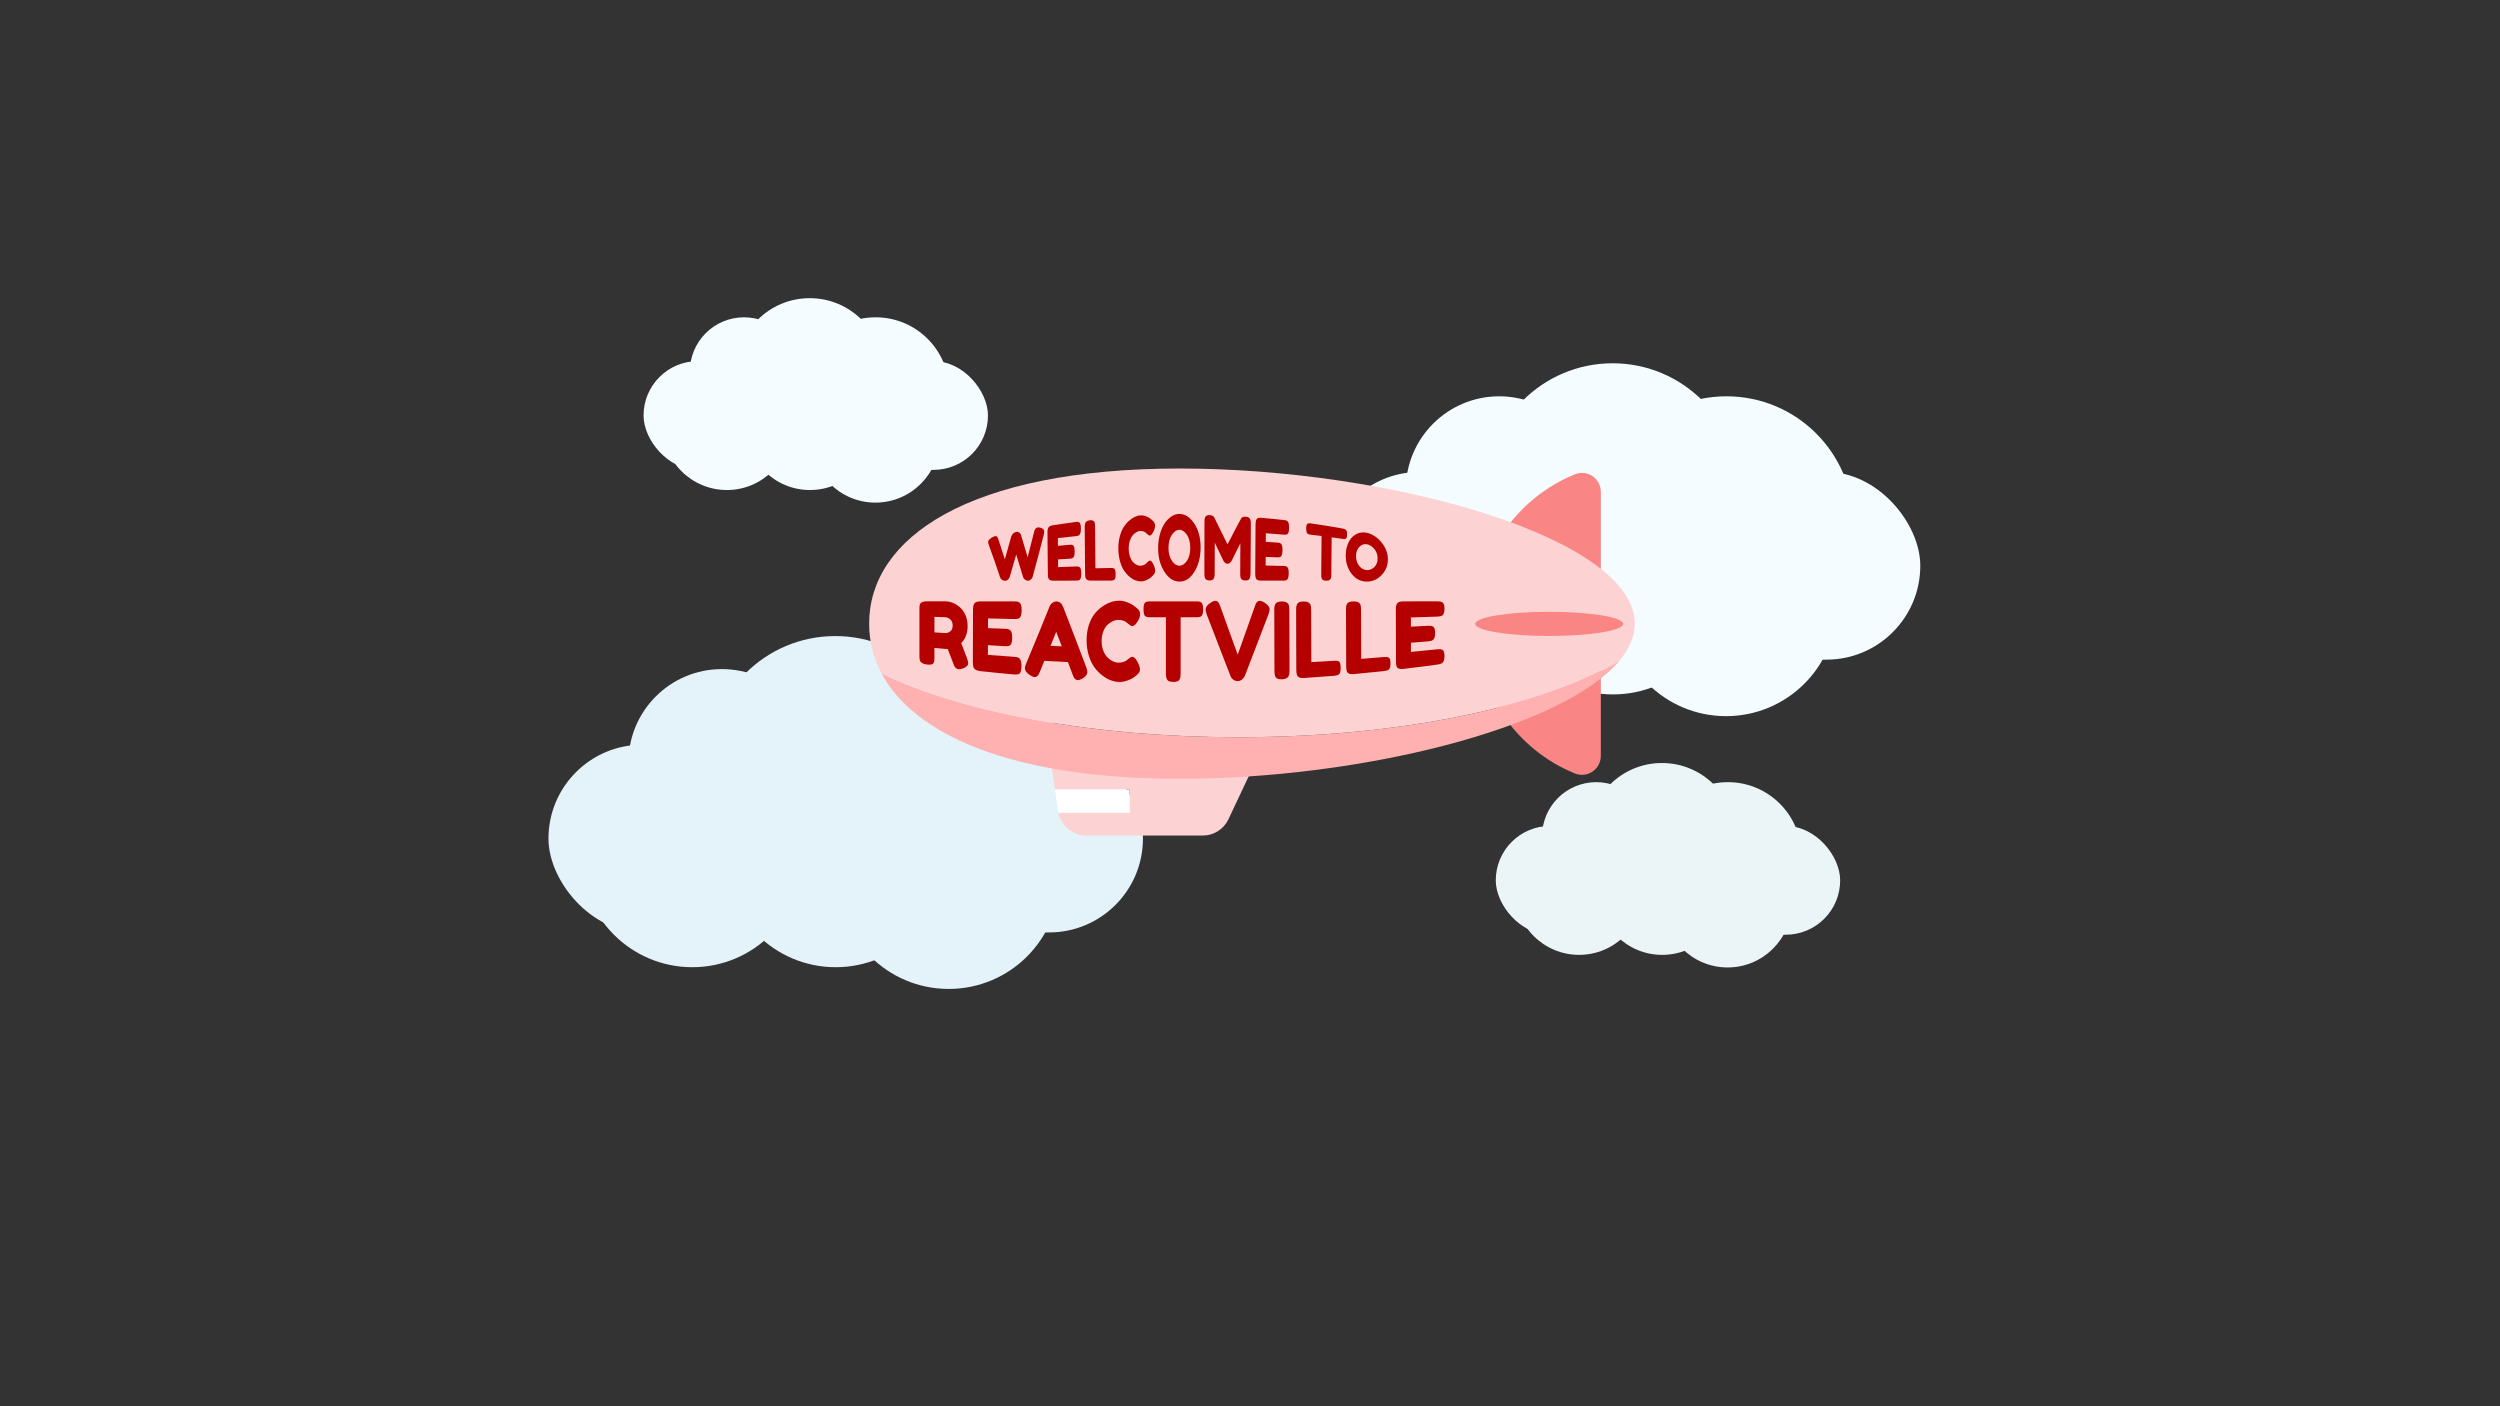 <?xml version="1.0" encoding="UTF-8"?>
<svg xmlns="http://www.w3.org/2000/svg" viewBox="0 0 3840 2160">
  <rect x="0" y="0" width="3840" height="2160" fill="#333333" stroke="none"/>
  <g id="landing-fade-4">
    <g id="landing-fade-4-animation">
      <g>
        <rect x="2036.44" y="724.87" width="913.12" height="288.35" rx="144.18" ry="144.18" style="fill: #f5fcff; stroke-width: 0px;"/>
        <circle cx="2302.77" cy="752.24" r="143.51" style="fill: #f5fcff; stroke-width: 0px;"/>
        <circle cx="2476.98" cy="752.91" r="194.91" style="fill: #f5fcff; stroke-width: 0px;"/>
        <circle cx="2651.86" cy="803.64" r="194.91" style="fill: #f5fcff; stroke-width: 0px;"/>
        <circle cx="2651.19" cy="929.79" r="170.21" style="fill: #f5fcff; stroke-width: 0px;"/>
        <circle cx="2477.65" cy="896.42" r="170.21" style="fill: #f5fcff; stroke-width: 0px;"/>
        <circle cx="2257.38" cy="896.42" r="170.21" style="fill: #f5fcff; stroke-width: 0px;"/>
      </g>
    </g>
  </g>
  <g id="landing-fade-3">
    <g id="landing-fade-3-animation">
      <g>
        <rect x="842.44" y="1143.87" width="913.12" height="288.35" rx="144.18" ry="144.18" style="fill: #e4f3f9; stroke-width: 0px;"/>
        <circle cx="1108.77" cy="1171.24" r="143.51" style="fill: #e4f3f9; stroke-width: 0px;"/>
        <circle cx="1282.98" cy="1171.91" r="194.91" style="fill: #e4f3f9; stroke-width: 0px;"/>
        <circle cx="1457.86" cy="1222.64" r="194.91" style="fill: #e4f3f9; stroke-width: 0px;"/>
        <circle cx="1457.19" cy="1348.79" r="170.21" style="fill: #e4f3f9; stroke-width: 0px;"/>
        <circle cx="1283.65" cy="1315.42" r="170.21" style="fill: #e4f3f9; stroke-width: 0px;"/>
        <circle cx="1063.38" cy="1315.42" r="170.21" style="fill: #e4f3f9; stroke-width: 0px;"/>
      </g>
    </g>
  </g>
  <g id="landing-move">
    <g id="landing-move-animation">
      <path d="M2265.94,958.28c0,104.28,63.45,193.47,153.21,229.79,18.98,7.68,39.69-6.46,39.69-26.94v-405.7c0-20.48-20.71-34.62-39.69-26.94-89.76,36.32-153.21,125.51-153.21,229.79Z" style="fill: #f98585; stroke-width: 0px;"/>
      <path d="M1614.35,1171.18l6.07,41.44h114.67v35.72h-109.39c3.94,20.24,21.7,35.01,42.51,35.01h179.45c16.77,0,32.03-9.68,39.18-24.85l41.16-87.32h-313.65Z" style="fill: #fcd2d2; stroke-width: 0px;"/>
      <path d="M1735.1,1212.62h-114.67l4.94,33.7c.1.68.22,1.36.35,2.02h109.39v-35.72Z" style="fill: #fff; stroke-width: 0px;"/>
      <path d="M1354.24,1034.7c50.21,93.92,199.57,161.49,458.02,161.49,276.29,0,588.24-77.22,675.17-181.31-117.75,70.3-335.72,117.5-585.15,117.5-225.19,0-424.73-38.47-548.04-97.67Z" style="fill: #ffb0b0; stroke-width: 0px;"/>
      <path d="M1812.26,719.65c-324.74,0-477.26,106.68-477.26,238.27,0,26.87,6.36,52.69,19.24,76.79,123.31,59.21,322.85,97.67,548.04,97.67,249.43,0,467.4-47.2,585.15-117.5,15.24-18.25,23.57-37.33,23.57-56.96,0-131.59-374-238.27-698.74-238.27Z" style="fill: #fcd2d2; stroke-width: 0px;"/>
      <ellipse cx="2379.54" cy="958.28" rx="113.6" ry="18.58" style="fill: #f98585; stroke-width: 0px;"/>
      <g>
        <path d="M1597.93,810.51c4,1.1,6.02,3.21,6.05,6.22,0,.98-.33,2.88-1.02,5.7-5.54,21.7-11.09,42.71-16.67,62.95-.12.51-.32,1.13-.61,1.86-.29.73-1.08,1.7-2.35,2.9-1.28,1.2-2.8,1.79-4.56,1.8-1.76,0-3.29-.58-4.59-1.73-1.29-1.15-2.15-2.28-2.58-3.4-3.58-12.04-7.15-23.76-10.71-35.15-6.47,23.05-9.8,33.93-9.91,34.4-.12.4-.38.97-.8,1.71-.41.74-.89,1.4-1.42,2-1.37,1.53-3.01,2.29-4.92,2.29-1.91,0-3.49-.47-4.71-1.42-1.23-.95-2.05-1.9-2.48-2.84-.21-.47-.42-.95-.63-1.42-5.82-17.5-11.59-34.06-17.3-49.57-.65-1.85-.98-3.24-.98-4.2,0-2.39,1.98-4.71,5.93-7.03,1.71-1,3.26-1.67,4.65-1.99,1.39-.32,2.45-.06,3.19.77.74.84,1.41,2.23,2.01,4.19,3.28,9.86,6.59,20.06,9.91,30.58,3.2-11.02,6.38-22.34,9.55-33.95.81-2.96,2.31-5.21,4.5-6.74.94-.66,2.17-1.16,3.69-1.46,1.51-.31,2.92-.02,4.24.86,1.31.89,2.15,1.86,2.52,2.91,3.5,11.44,7.01,23.2,10.53,35.27,3.19-12.27,6.37-24.81,9.54-37.6.46-1.76.84-3.06,1.13-3.92.29-.86.83-1.74,1.63-2.65.8-.91,1.79-1.48,2.98-1.69,1.19-.21,2.59-.09,4.21.38Z" style="fill: #b50000; stroke-width: 0px;"/>
        <path d="M1625.26,871.1c9.21-.35,18.41-.68,27.62-.99,1.37-.05,2.41-.02,3.1.08.69.1,1.49.47,2.39,1.1,1.63,1.11,2.46,4.32,2.51,9.61.05,5.8-1.03,9.2-3.23,10.19-1.01.5-2.57.75-4.66.75-11.84.02-23.68.05-35.52.08-4.19,0-6.65-1.44-7.39-4.33-.37-1.21-.57-3.15-.59-5.82-.19-21.17-.38-42.34-.57-63.51-.03-3.88.51-6.61,1.63-8.21,1.12-1.59,3.26-2.65,6.42-3.15,11.75-1.86,23.52-3.56,35.31-5.1,1.38-.18,2.41-.25,3.1-.22.69.04,1.48.33,2.39.87,1.63.95,2.46,4.09,2.51,9.39.05,5.8-1.03,9.3-3.23,10.51-1.01.59-2.57.99-4.66,1.2-9.18.92-18.36,1.9-27.53,2.97.04,3.96.07,7.92.11,11.88,5.91-.56,11.83-1.1,17.75-1.61,1.38-.12,2.41-.15,3.1-.08.69.06,1.48.38,2.39.96,1.62,1.01,2.46,4.13,2.51,9.36.05,5.72-1.06,9.13-3.32,10.22-1.01.54-2.57.87-4.66.98-5.86.32-11.72.65-17.58.99.04,3.96.07,7.92.11,11.88Z" style="fill: #b50000; stroke-width: 0px;"/>
        <path d="M1682.53,872.91c8.14-.19,16.28-.36,24.42-.52,1.97-.04,3.41.26,4.32.9.9.64,1.51,1.66,1.82,3.06.31,1.4.47,3.26.49,5.59.02,2.33-.12,4.19-.41,5.59-.29,1.41-.79,2.37-1.51,2.9-1.13.88-2.68,1.32-4.66,1.32-10.77.02-21.53.03-32.3.05-4.19,0-6.65-1.58-7.4-4.74-.37-1.33-.57-3.46-.59-6.38-.2-23.19-.4-46.39-.6-69.58-.02-1.92.02-3.36.1-4.33.08-.97.36-2.11.83-3.42.82-2.35,3.14-3.76,6.98-4.2,4.19-.48,6.69.82,7.5,3.89.31,1.42.48,3.61.5,6.59.17,21.09.34,42.19.51,63.28Z" style="fill: #b50000; stroke-width: 0px;"/>
        <path d="M1760.44,865.62c.54-.6,1.07-1.19,1.61-1.79,2.03-1.84,3.46-2.77,4.3-2.78,1.86-.03,3.88,2.49,6.05,7.56,1.33,3.17,2,5.72,2,7.63,0,1.91-.39,3.51-1.2,4.79-.8,1.28-1.74,2.42-2.82,3.42-1.07,1.01-2.1,1.96-3.09,2.87-.98.91-3,2.1-6.04,3.55-3.04,1.45-5.99,2.17-8.83,2.17-2.84,0-5.71-.56-8.62-1.68-2.91-1.12-5.91-2.99-9-5.61-3.1-2.61-5.88-5.79-8.36-9.53-2.48-3.74-4.53-8.52-6.15-14.35-1.63-5.83-2.46-12.16-2.51-19.03-.05-6.87.69-13.13,2.22-18.82,1.52-5.69,3.49-10.45,5.9-14.28,2.41-3.83,5.17-7.1,8.28-9.8,5.86-5.19,11.77-8,17.73-8.33,2.83-.16,5.7.35,8.63,1.52,2.92,1.17,5.14,2.42,6.65,3.72.72.61,1.45,1.21,2.17,1.82,1.09.96,1.93,1.75,2.53,2.36,1.57,1.85,2.36,3.99,2.37,6.41,0,2.41-.61,4.96-1.87,7.64-2.33,4.99-4.42,7.5-6.28,7.56-1.08.03-2.62-.92-4.61-2.84-2.54-2.99-5.91-4.4-10.11-4.22-3.91.17-7.74,2.37-11.5,6.57-1.79,2.05-3.28,4.89-4.45,8.51-1.18,3.62-1.76,7.68-1.73,12.18.03,4.5.65,8.51,1.87,12.05,1.22,3.54,2.76,6.32,4.63,8.34,3.68,3.87,7.49,5.8,11.44,5.74,1.86-.02,3.61-.41,5.25-1.15,1.64-.74,2.82-1.48,3.54-2.22Z" style="fill: #b50000; stroke-width: 0px;"/>
        <path d="M1811.15,789.42c8.91-.09,16.66,4.84,23.21,14.72,6.55,9.88,9.81,22.11,9.79,36.65-.02,14.55-3.15,26.93-9.39,37.17-6.23,10.24-13.89,15.37-22.98,15.37-9.09,0-16.83-5.06-23.23-15.1-6.4-10.04-9.63-21.94-9.67-35.81-.02-7.57.86-14.68,2.64-21.34,1.78-6.66,4.17-12.27,7.17-16.83,3-4.55,6.45-8.16,10.36-10.8,3.91-2.64,7.94-3.99,12.1-4.03ZM1794.81,841.51c.02,8.16,1.75,14.76,5.21,19.83,3.45,5.07,7.3,7.61,11.56,7.6,4.25-.01,8.08-2.5,11.5-7.46,3.42-4.97,5.13-11.63,5.13-19.99,0-8.36-1.72-15.08-5.18-20.13-3.46-5.05-7.32-7.57-11.59-7.53-4.27.03-8.11,2.63-11.53,7.76-3.42,5.14-5.11,11.78-5.1,19.94Z" style="fill: #b50000; stroke-width: 0px;"/>
        <path d="M1920.36,797.76c.47,1.37.75,2.58.83,3.66.08,1.07.12,2.63.11,4.67-.15,24.64-.3,49.28-.45,73.92-.04,6.12-1.2,9.72-3.47,10.78-1.14.53-2.58.8-4.31.8-1.74,0-3.11-.23-4.12-.68-1.02-.45-1.79-.99-2.32-1.62-.54-.63-.95-1.53-1.24-2.69-.29-1.53-.43-3.86-.41-7,.08-15.03.15-30.06.23-45.1-1.51,2.73-3.72,7.08-6.63,13.09-2.91,6.01-4.75,9.8-5.54,11.32-.79,1.52-1.33,2.58-1.63,3.16-.3.58-1.04,1.39-2.21,2.41-1.17,1.03-2.43,1.53-3.78,1.51-1.35-.02-2.57-.51-3.68-1.47-1.11-.97-1.9-1.91-2.37-2.82-.24-.5-.48-1.01-.71-1.51-1.19-2.29-3.54-7.16-7.06-14.66-3.52-7.49-5.43-11.53-5.73-12.08-.04,15.39-.08,30.79-.13,46.18,0,2.1-.06,3.68-.15,4.73-.09,1.05-.38,2.22-.86,3.49-.9,2.47-3.24,3.7-7.01,3.7-3.65,0-5.92-1.24-6.81-3.72-.48-1.28-.76-2.48-.85-3.58-.09-1.1-.13-2.75-.13-4.95.04-25.45.09-50.9.13-76.35,0-2.11.05-3.69.14-4.74.09-1.05.38-2.26.86-3.63.91-2.37,3.26-3.51,7.05-3.42,1.63.04,3.02.38,4.2,1,1.17.63,1.94,1.27,2.3,1.92.18.28.36.56.54.84,6.79,13.82,13.57,27.6,20.33,41.29,10.28-20.14,17.18-33.08,20.64-39.35,1.03-2.36,3.46-3.42,7.28-3.17,3.82.26,6.14,1.63,6.97,4.08Z" style="fill: #b50000; stroke-width: 0px;"/>
        <path d="M1944,868.63c9.22.21,18.44.45,27.65.71,1.37.04,2.41.13,3.1.28.69.15,1.48.57,2.37,1.27,1.61,1.22,2.38,4.51,2.34,9.87-.05,5.86-1.19,9.29-3.41,10.3-1.02.5-2.58.75-4.67.75-11.84-.02-23.68-.04-35.53-.06-4.19,0-6.63-1.68-7.32-5.04-.35-1.41-.52-3.67-.49-6.76.16-24.55.32-49.1.47-73.64.03-4.5.62-7.53,1.77-9.07,1.15-1.54,3.32-2.18,6.5-1.92,11.83,1,23.65,2.16,35.46,3.47,1.38.15,2.41.33,3.1.54.69.2,1.48.7,2.37,1.47,1.61,1.36,2.39,4.72,2.34,10.08-.05,5.86-1.19,9.19-3.41,10.01-1.02.41-2.58.53-4.68.35-9.2-.78-18.4-1.49-27.6-2.13-.03,4.4-.06,8.8-.09,13.2,5.93.34,11.87.7,17.8,1.09,1.38.09,2.41.22,3.1.4.69.17,1.48.63,2.37,1.37,1.61,1.3,2.39,4.66,2.34,10.08-.05,5.93-1.22,9.36-3.5,10.28-1.02.47-2.58.66-4.68.57-5.87-.24-11.74-.46-17.6-.67-.03,4.4-.06,8.8-.09,13.2Z" style="fill: #b50000; stroke-width: 0px;"/>
        <path d="M2012.99,803.85c16.61,2.38,33.19,5.07,49.72,8.08,1.9.35,3.3.88,4.19,1.58.89.7,1.47,1.66,1.76,2.86.29,1.2.42,2.73.41,4.6-.01,1.86-.17,3.33-.48,4.39-.31,1.07-.82,1.76-1.54,2.08-1.08.49-2.6.59-4.56.3-5.69-.83-11.38-1.64-17.07-2.41-.17,18.97-.33,37.94-.5,56.91-.02,1.74-.07,3.02-.17,3.84-.1.83-.38,1.79-.83,2.88-.46,1.09-1.26,1.86-2.4,2.31-1.14.45-2.64.68-4.49.67-1.86,0-3.33-.24-4.43-.71-1.1-.47-1.87-1.26-2.31-2.39-.44-1.13-.7-2.14-.78-3.03-.08-.89-.11-2.23-.1-4.02.18-19.49.35-38.99.53-58.48-5.73-.72-11.46-1.41-17.2-2.07-1.91-.22-3.31-.68-4.21-1.39-.89-.71-1.48-1.72-1.77-3.05-.29-1.33-.42-3.04-.4-5.14.02-2.1.18-3.76.49-4.97.31-1.21.83-2.01,1.55-2.39,1.08-.58,2.61-.72,4.58-.44Z" style="fill: #b50000; stroke-width: 0px;"/>
        <path d="M2099.31,818.33c8.76,1.88,16.34,7.11,22.78,15,6.43,7.91,9.67,16.31,9.67,25.77,0,9.47-3.09,17.22-9.31,23.9-6.22,6.66-13.89,10.32-22.98,10.32-9.09.01-16.8-3.68-23.1-11.61-6.31-7.91-9.41-17.6-9.32-28.55.05-5.97.99-11.48,2.81-16.43,1.83-4.95,4.24-8.91,7.24-11.85,3-2.95,6.43-4.99,10.3-6.15,3.87-1.16,7.84-1.26,11.93-.39ZM2082.87,854.15c-.04,6.17,1.64,11.33,5.04,15.33,3.41,4.01,7.23,6.04,11.47,6.25,4.24.21,8.06-1.38,11.47-4.6,3.41-3.23,5.12-7.63,5.13-13.36.02-5.73-1.68-10.55-5.08-14.6-3.4-4.05-7.2-6.5-11.41-7.19-4.22-.69-8.03.55-11.44,3.87-3.41,3.31-5.15,8.14-5.19,14.3Z" style="fill: #b50000; stroke-width: 0px;"/>
      </g>
      <g>
        <path d="M1485.22,1010.84c1.29,3.56,1.94,6.11,1.93,7.64,0,3.63-2.71,6.41-8.09,8.25-2.78,1-5.01,1.39-6.71,1.19-1.69-.2-3.08-.82-4.16-1.84-1.08-1.02-1.88-2.02-2.4-3.02-.86-1.86-4.23-10.76-10.1-26.24-1.35-.03-2.69-.06-4.04-.09-5.47-.5-10.93-1.02-16.4-1.54,0,5.07-.01,10.15-.02,15.22,0,2.07-.07,3.61-.2,4.62-.13,1.02-.55,2.16-1.24,3.41-1.22,2.27-4.6,3.02-10.14,2.27-6.06-.83-9.61-2.95-10.65-6.3-.52-1.55-.78-3.84-.78-6.89v-72.42c0-2,.07-3.5.2-4.5.13-1,.54-2.15,1.24-3.45,1.22-2.34,4.61-3.52,10.18-3.52,9.39.01,18.79.02,28.18.03,7.65,0,15.09,2.96,22.29,9.07,3.47,2.96,6.33,6.99,8.58,12.08,2.25,5.1,3.36,10.77,3.35,16.98-.03,10.79-3.31,19.52-9.84,25.93,1.9,5.15,4.83,12.8,8.8,23.1ZM1435.29,971.35c5.56.36,11.11.71,16.67,1.05,2.52.16,5.04-.7,7.56-2.6,2.52-1.89,3.79-4.9,3.8-9,0-4.09-1.25-7.24-3.76-9.41-2.52-2.17-5.12-3.28-7.82-3.37-5.48-.17-10.95-.35-16.43-.53,0,7.95-.02,15.9-.03,23.84Z" style="fill: #b50000; stroke-width: 0px;"/>
        <path d="M1517.42,1005.93c13.38,1.05,26.77,2.03,40.16,2.94,2,.14,3.5.31,4.5.53,1,.22,2.15.78,3.45,1.69,2.34,1.59,3.5,5.69,3.48,12.28-.02,7.21-1.65,11.29-4.87,12.25-1.48.49-3.74.6-6.78.32-17.21-1.54-34.42-3.23-51.61-5.08-6.08-.66-9.63-2.89-10.66-6.66-.52-1.6-.77-4.08-.76-7.45.07-26.77.15-53.54.22-80.31.01-4.91.85-8.25,2.51-10.03,1.66-1.78,4.79-2.67,9.4-2.67,17.14.02,34.27.03,51.41.05,2,0,3.5.08,4.5.23,1,.15,2.15.64,3.45,1.47,2.34,1.44,3.5,5.46,3.48,12.05-.02,7.21-1.65,11.4-4.87,12.56-1.48.58-3.74.84-6.79.77-13.35-.3-26.7-.62-40.05-.96-.02,4.98-.03,9.95-.05,14.93,8.61.34,17.21.67,25.82.98,2,.07,3.5.2,4.5.39,1,.19,2.15.71,3.45,1.57,2.34,1.51,3.5,5.52,3.48,12.04-.02,7.13-1.69,11.21-5,12.24-1.48.52-3.74.7-6.78.52-8.52-.5-17.04-1.03-25.55-1.58-.02,4.98-.03,9.95-.05,14.93Z" style="fill: #b50000; stroke-width: 0px;"/>
        <path d="M1632.99,932.21c11.65,29.96,23.32,60.47,35,91.38,1.47,3.77,2.21,6.59,2.2,8.44-.01,3.93-2.55,7.36-7.61,10.25-2.97,1.69-5.3,2.48-7,2.39-1.7-.1-3.09-.66-4.18-1.7-1.09-1.03-1.87-2.11-2.34-3.21-.48-1.11-1.15-2.76-2.01-4.97-2.25-5.95-4.49-11.89-6.74-17.81-12.06-.58-24.11-1.21-36.17-1.91-2.28,5.56-4.56,11.1-6.84,16.61-.88,2.04-1.56,3.51-2.04,4.42-.48.91-1.27,1.82-2.36,2.73-1.09.91-2.48,1.3-4.18,1.16-1.7-.13-4.02-1.21-6.97-3.21-5.04-3.31-7.55-6.81-7.53-10.53,0-1.76.75-4.33,2.24-7.75,11.84-28.11,23.68-57.02,35.52-86.55.96-2.43,2.43-4.38,4.39-5.87,1.96-1.48,4.03-2.23,6.21-2.23,4.7,0,8.17,2.78,10.41,8.37ZM1622.3,970.51c-2.89,7.22-5.79,14.4-8.68,21.55,5.79.24,11.57.47,17.36.68-2.89-7.44-5.79-14.86-8.68-22.23Z" style="fill: #b50000; stroke-width: 0px;"/>
        <path d="M1730.73,1014.17c.79-.71,1.57-1.41,2.36-2.12,2.96-2.17,5.06-3.24,6.28-3.22,2.7.05,5.61,3.22,8.74,9.53,1.91,3.94,2.87,7.09,2.86,9.43,0,2.35-.59,4.29-1.77,5.83-1.18,1.54-2.55,2.91-4.12,4.1-1.57,1.19-3.08,2.33-4.52,3.41-1.44,1.08-4.38,2.46-8.83,4.11-4.45,1.65-8.75,2.4-12.88,2.26-4.14-.14-8.32-.98-12.55-2.52-4.23-1.54-8.58-4.03-13.06-7.45-4.48-3.42-8.5-7.54-12.06-12.34-3.56-4.8-6.49-10.87-8.77-18.21-2.29-7.34-3.42-15.25-3.4-23.75.02-8.5,1.17-16.19,3.45-23.09,2.28-6.9,5.19-12.61,8.72-17.13,3.54-4.52,7.57-8.31,12.1-11.38,8.54-5.92,17.11-8.91,25.72-8.91,4.09,0,8.24.81,12.46,2.42,4.22,1.62,7.41,3.26,9.58,4.94,1.04.78,2.09,1.57,3.13,2.35,1.56,1.23,2.78,2.24,3.65,3.02,2.26,2.35,3.39,5.01,3.38,7.97,0,2.96-.92,6.06-2.75,9.29-3.4,6.01-6.46,9-9.15,8.97-1.57-.01-3.78-1.26-6.65-3.73-3.65-3.81-8.52-5.74-14.61-5.78-5.66-.05-11.23,2.4-16.73,7.3-2.62,2.4-4.8,5.78-6.55,10.16-1.75,4.38-2.63,9.34-2.64,14.89-.01,5.56.85,10.55,2.58,15,1.73,4.45,3.94,7.98,6.64,10.6,5.3,5.01,10.83,7.6,16.58,7.75,2.7.07,5.25-.31,7.65-1.14,2.4-.83,4.12-1.68,5.17-2.55Z" style="fill: #b50000; stroke-width: 0px;"/>
        <path d="M1765.97,923.73c24.18,0,48.37,0,72.55,0,2.78,0,4.83.42,6.13,1.26,1.31.84,2.18,2.16,2.61,3.96.44,1.8.66,4.15.66,7.07,0,2.92-.21,5.25-.65,6.99-.44,1.74-1.17,2.95-2.22,3.62-1.57,1.01-3.78,1.52-6.66,1.53-8.31.01-16.62.02-24.93.02,0,28.26,0,56.52,0,84.78,0,2.59-.07,4.5-.2,5.73-.13,1.24-.52,2.67-1.18,4.3-.65,1.63-1.81,2.78-3.47,3.45-1.66.67-3.84,1-6.54.99-2.7-.01-4.86-.36-6.47-1.05-1.62-.68-2.75-1.84-3.4-3.48-.65-1.63-1.04-3.09-1.17-4.39-.13-1.29-.19-3.23-.19-5.81.01-28.18.03-56.36.04-84.54-8.35-.01-16.71-.04-25.06-.07-2.79,0-4.83-.44-6.13-1.28-1.3-.84-2.17-2.16-2.61-3.95-.44-1.79-.65-4.14-.64-7.05,0-2.91.22-5.23.66-6.96.44-1.73,1.18-2.93,2.22-3.61,1.57-1.01,3.79-1.51,6.66-1.51Z" style="fill: #b50000; stroke-width: 0px;"/>
        <path d="M1942.39,925.69c5.14,3.18,7.71,6.67,7.72,10.51,0,1.75-.64,4.39-1.94,7.9-11.93,30.79-23.88,61.99-35.85,93.42-.96,2.47-2.41,4.49-4.37,6.05-1.96,1.56-3.98,2.37-6.08,2.44-.44.01-.87.03-1.31.04-2.18.06-4.25-.63-6.22-2.08-1.96-1.45-3.43-3.39-4.39-5.82-12.07-30.93-24.13-62.17-36.16-93.54-1.31-3.58-1.96-6.28-1.96-8.07,0-3.92,2.56-7.52,7.69-10.77,2.87-1.91,5.06-2.86,6.59-2.86,1.52,0,2.68.23,3.46.67.78.45,1.52,1.23,2.22,2.35.78,1.34,1.5,2.83,2.16,4.44.65,1.62,2.33,6.26,5.04,13.91,2.71,7.65,5.61,15.75,8.71,24.31,3.1,8.56,6.03,16.63,8.79,24.22,2.75,7.58,4.31,11.8,4.66,12.69,8.67-24.53,17.33-48.94,25.98-73.14.69-2.1,1.3-3.76,1.82-4.97,1.56-2.98,3.47-4.47,5.73-4.47,2.26,0,4.83.94,7.7,2.8Z" style="fill: #b50000; stroke-width: 0px;"/>
        <path d="M1957.3,938.29c0-2.51.05-4.4.18-5.65.13-1.25.53-2.71,1.23-4.34,1.21-2.95,4.6-4.42,10.17-4.43,6.09,0,9.7,2,10.85,6,.44,1.84.67,4.65.68,8.43.09,30.06.17,60.12.26,90.18,0,2.59-.05,4.49-.18,5.69-.13,1.2-.54,2.62-1.23,4.29-1.21,2.99-4.6,4.64-10.18,4.94-6.1.32-9.68-1.57-10.73-5.68-.53-1.72-.79-4.49-.8-8.32-.08-30.37-.15-60.73-.23-91.1Z" style="fill: #b50000; stroke-width: 0px;"/>
        <path d="M2014.18,1017.05c11.84-.65,23.67-1.36,35.5-2.13,2.87-.19,4.96.06,6.27.75,1.31.69,2.18,1.84,2.62,3.46.44,1.62.66,3.8.67,6.53.01,2.73-.2,4.94-.63,6.63-.43,1.69-1.17,2.88-2.21,3.59-1.65,1.17-3.91,1.88-6.78,2.11-15.66,1.27-31.32,2.41-46.99,3.42-6.09.39-9.67-1.43-10.73-5.46-.53-1.69-.8-4.42-.81-8.18-.09-29.9-.18-59.81-.26-89.71,0-2.47.05-4.33.18-5.57.13-1.24.54-2.67,1.23-4.28,1.21-2.91,4.6-4.36,10.16-4.36,6.09,0,9.7,1.97,10.85,5.89.44,1.81.67,4.57.68,8.28.08,26.34.17,52.69.25,79.03Z" style="fill: #b50000; stroke-width: 0px;"/>
        <path d="M2090.77,1012.02c11.82-.9,23.64-1.86,35.45-2.88,2.87-.25,4.95-.06,6.26.54,1.3.61,2.18,1.67,2.62,3.17.44,1.5.66,3.53.67,6.08,0,2.55-.21,4.63-.63,6.21-.43,1.59-1.17,2.73-2.21,3.42-1.65,1.15-3.9,1.88-6.77,2.19-15.63,1.68-31.27,3.24-46.91,4.67-6.09.56-9.66-1.07-10.71-4.88-.53-1.59-.8-4.19-.81-7.77-.1-28.48-.19-56.97-.29-85.46,0-2.36.05-4.12.18-5.3.13-1.18.53-2.54,1.23-4.08,1.21-2.77,4.6-4.15,10.16-4.15,6.09,0,9.7,1.86,10.85,5.57.44,1.71.67,4.32.68,7.84.08,24.94.16,49.88.24,74.82Z" style="fill: #b50000; stroke-width: 0px;"/>
        <path d="M2167.23,1001.32c13.36-1.24,26.72-2.55,40.07-3.94,1.99-.21,3.49-.3,4.49-.27.99.03,2.15.32,3.44.88,2.34.98,3.51,4.23,3.51,9.8,0,6.09-1.6,9.87-4.8,11.36-1.47.73-3.72,1.3-6.75,1.72-17.15,2.34-34.31,4.52-51.48,6.55-6.07.72-9.64-.68-10.69-4.2-.52-1.47-.79-3.88-.8-7.22-.07-26.56-.14-53.11-.21-79.67-.01-4.87.8-8.2,2.45-9.97,1.65-1.77,4.78-2.65,9.39-2.65,17.14-.02,34.27-.04,51.41-.06,2,0,3.5.06,4.5.19,1,.13,2.15.55,3.46,1.24,2.35,1.22,3.52,4.6,3.52,10.17,0,6.09-1.61,9.7-4.82,10.86-1.48.57-3.74.92-6.78,1.02-13.34.45-26.68.88-40.02,1.28,0,4.7.02,9.4.03,14.1,8.6-.4,17.2-.82,25.8-1.26,2-.1,3.5-.11,4.5-.03,1,.08,2.15.45,3.45,1.09,2.34,1.13,3.52,4.52,3.52,10.2,0,6.21-1.64,9.98-4.94,11.33-1.48.66-3.73,1.11-6.77,1.36-8.5.7-17.01,1.37-25.52,2.02,0,4.7.02,9.4.03,14.1Z" style="fill: #b50000; stroke-width: 0px;"/>
      </g>
    </g>
  </g>
  <g id="landing-fade-2">
    <g id="landing-fade-2-animation">
      <g>
        <rect x="2297.5" y="1268.67" width="529" height="167.05" rx="83.53" ry="83.53" style="fill: #ebf4f7; stroke-width: 0px;"/>
        <circle cx="2451.79" cy="1284.53" r="83.14" style="fill: #ebf4f7; stroke-width: 0px;"/>
        <circle cx="2552.72" cy="1284.92" r="112.92" style="fill: #ebf4f7; stroke-width: 0px;"/>
        <circle cx="2654.03" cy="1314.31" r="112.92" style="fill: #ebf4f7; stroke-width: 0px;"/>
        <circle cx="2653.65" cy="1387.39" r="98.61" style="fill: #ebf4f7; stroke-width: 0px;"/>
        <circle cx="2553.11" cy="1368.06" r="98.61" style="fill: #ebf4f7; stroke-width: 0px;"/>
        <circle cx="2425.5" cy="1368.06" r="98.61" style="fill: #ebf4f7; stroke-width: 0px;"/>
      </g>
    </g>
  </g>
  <g id="landing-fade-1">
    <g id="landing-fade-1-animation">
      <g>
        <rect x="988.5" y="554.67" width="529" height="167.05" rx="83.53" ry="83.53" style="fill: #f5fcff; stroke-width: 0px;"/>
        <circle cx="1142.79" cy="570.53" r="83.14" style="fill: #f5fcff; stroke-width: 0px;"/>
        <circle cx="1243.72" cy="570.92" r="112.92" style="fill: #f5fcff; stroke-width: 0px;"/>
        <circle cx="1345.03" cy="600.31" r="112.92" style="fill: #f5fcff; stroke-width: 0px;"/>
        <circle cx="1344.65" cy="673.39" r="98.61" style="fill: #f5fcff; stroke-width: 0px;"/>
        <circle cx="1244.11" cy="654.06" r="98.61" style="fill: #f5fcff; stroke-width: 0px;"/>
        <circle cx="1116.5" cy="654.06" r="98.61" style="fill: #f5fcff; stroke-width: 0px;"/>
      </g>
    </g>
  </g>
</svg>